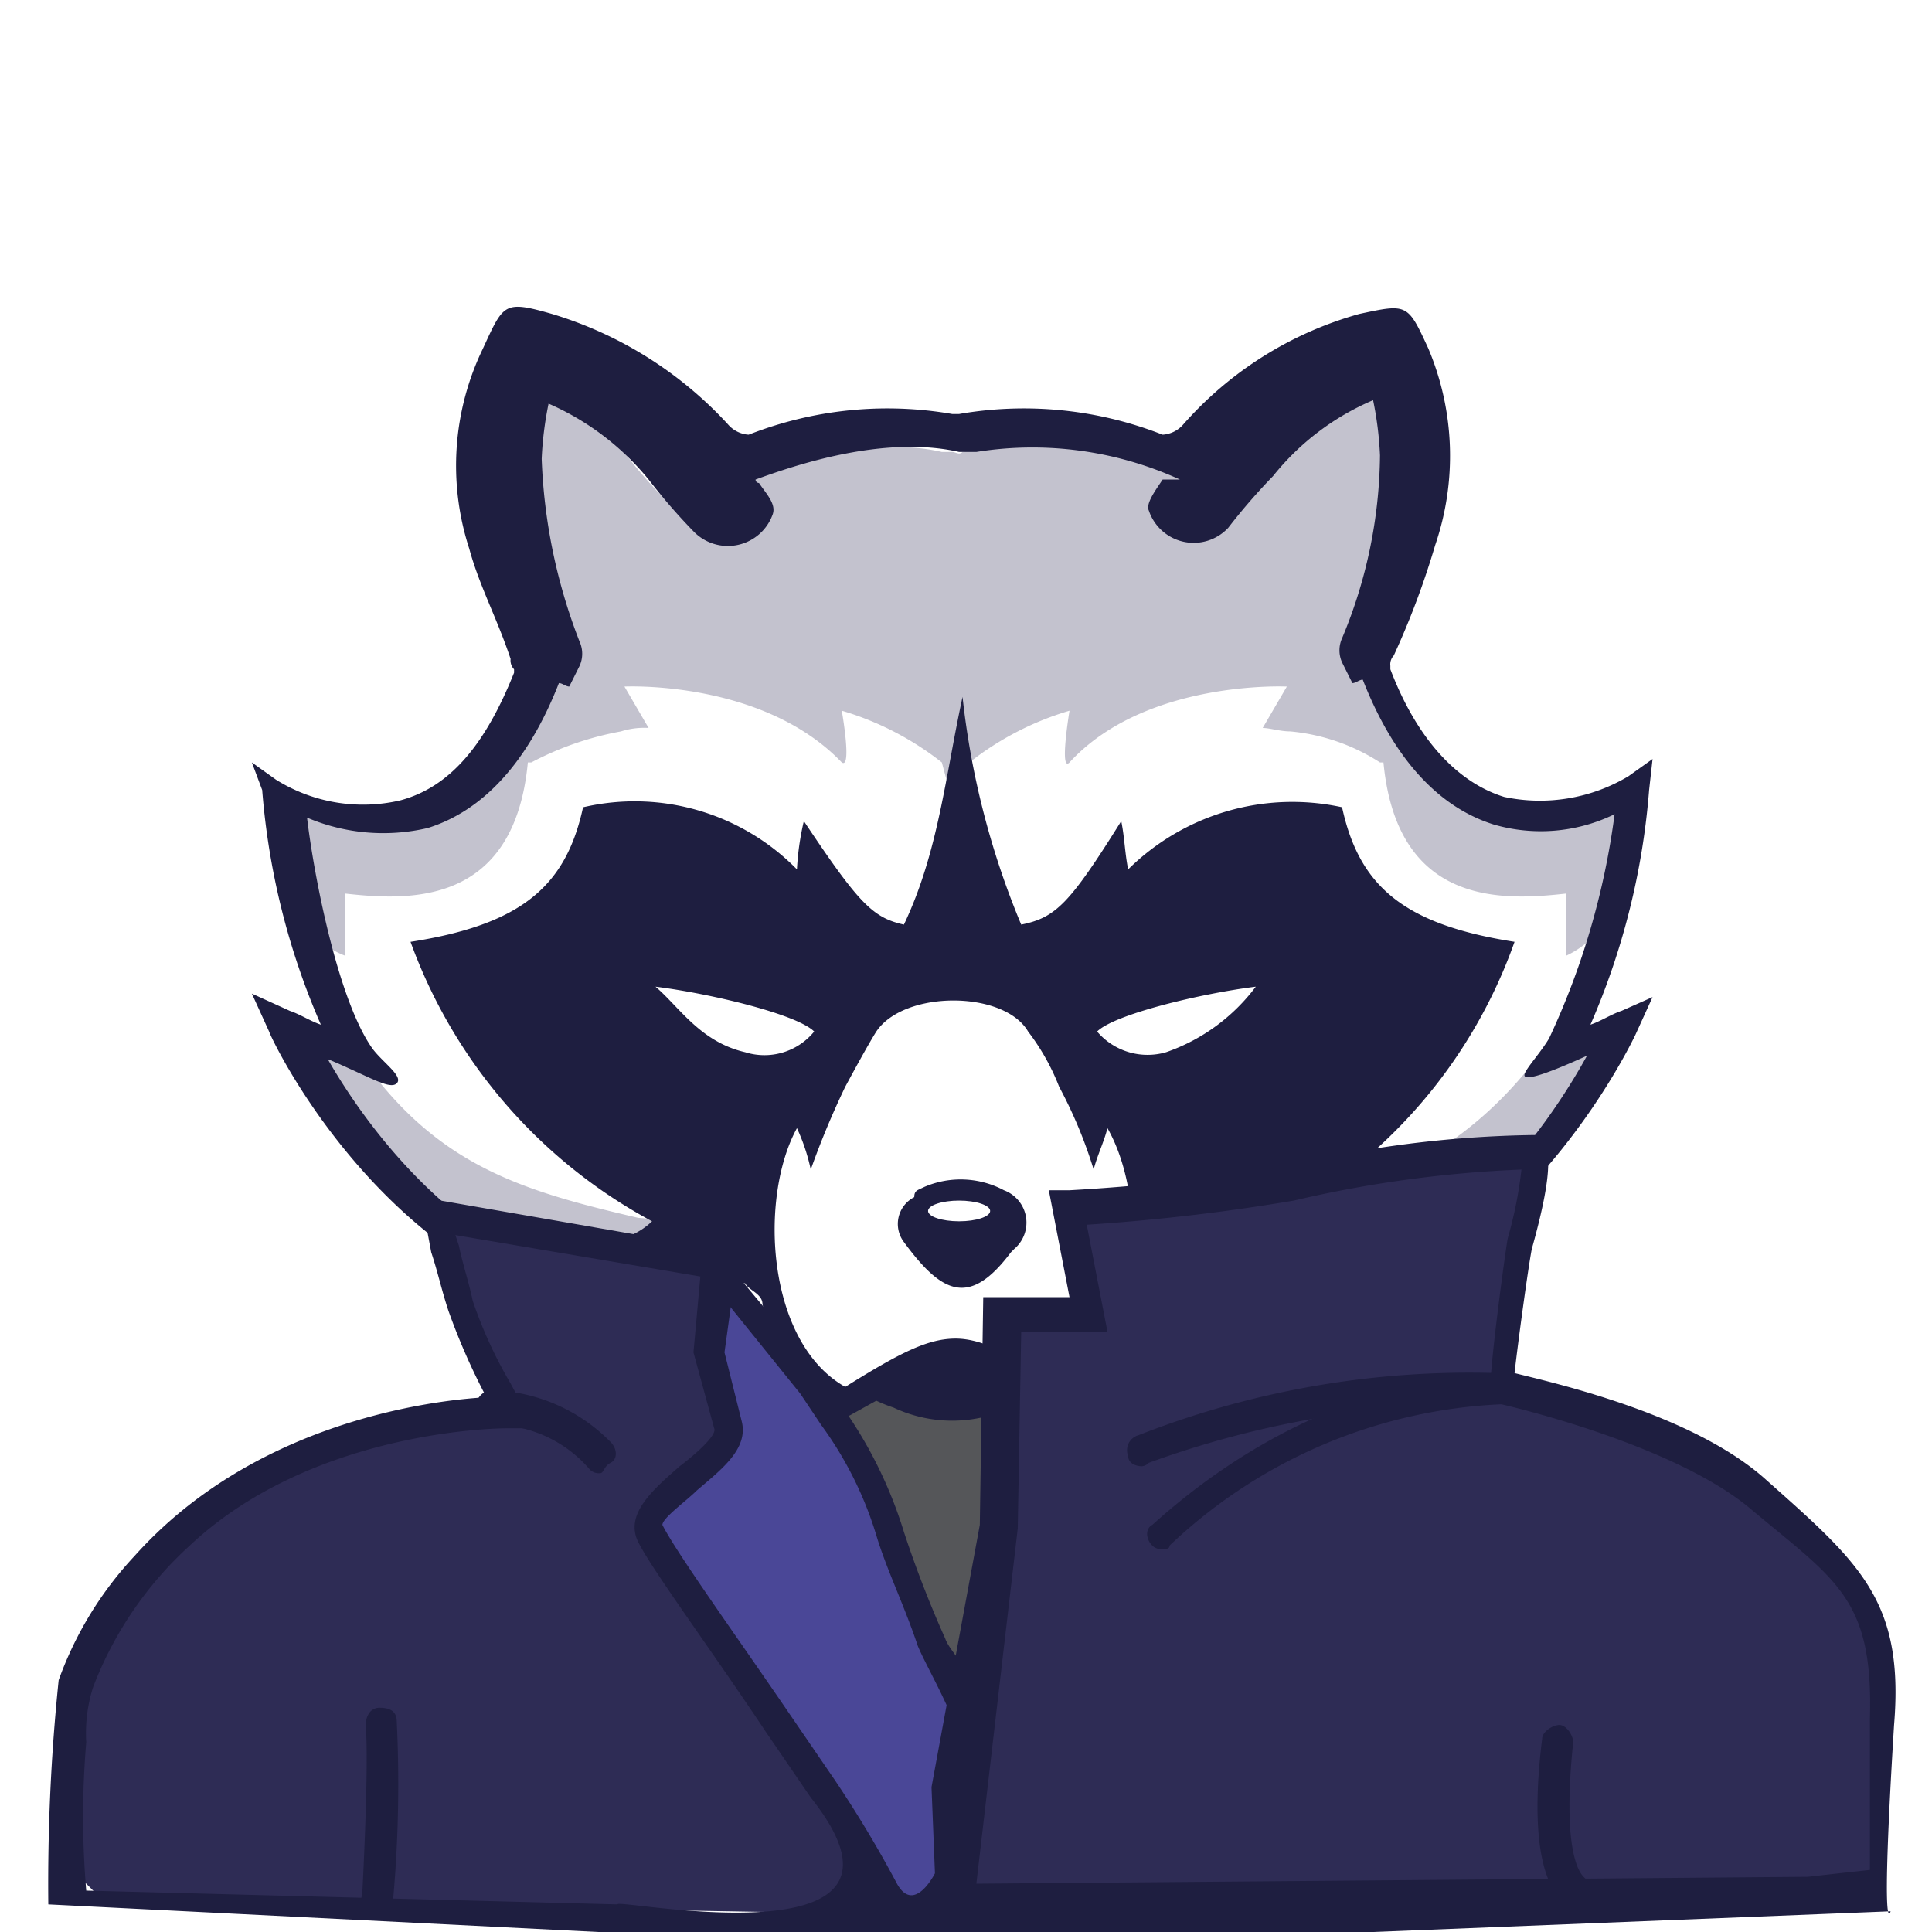 <svg width="80" height="80" fill="none" xmlns="http://www.w3.org/2000/svg"><g><path d="M0 0h80v80H0V0z" fill="#ffffff"/><path d="M28.571 53.857l20.286 1.715S56.285 64.142 56 66c-.286 1.857 1.714 10.714-2 12.572-3.715 1.857-15.429-2-17.286-2.43-1.857-.428-7.857 2.43-11.857-2.713-4-5.429-1-2.143-1-4.858-.286-2.714 4.714-14.714 4.714-14.714z" fill="#555659"/><path d="M53.286 53.714c-.572.143-.857.286-.857.429 0 .428.571.143 2.428 1-2.503.725-5.12.968-7.714.714a8.254 8.254 0 0 0 .714-2c.179-.355.276-.745.286-1.143 2-.285 1.143-.571 3.286-.857 0-.143.857-.143.857-.286-.286-.142 1.285-.428 1-.428a8.738 8.738 0 0 1-.857-.572 21.014 21.014 0 0 0 10-11.571c-4.572-.714-6.429-2.286-7.143-5.571A9.672 9.672 0 0 0 46.429 36c-.143-.714-.143-1.286-.286-2C44 37.429 43.429 38 42 38.286a27.058 27.058 0 0 1-2.429-7.715c-.714 3.286-.714 5.286-2.142 8.143C36.143 38.43 35 37.286 32.857 34a11.2 11.2 0 0 0-.286 2 8.686 8.686 0 0 0-8.428-2c-.714 3.286-.714 4.571-5.286 5.429 1.857 5.142 4.429 8.714 9.143 11.285-.4.25-.833.442-1.286.572-.285.143-.428.428-.714.571 0 .143-1.143-.571-1.143-.428 1.857.285 4 1 5.857 1.428.179.355.277.746.286 1.143.151.695.391 1.367.714 2A20.527 20.527 0 0 1 24 55.286c2.429-.286 2.429-.572 2.429-1 0-.143 0-.572-.715-.715-8.143-.857-11.714-7.428-13.428-10.285 1.714.714 2.571 1.285 2.857.857.286-.429.286-.572-.286-1-1.714-1.714-2.571-7.286-2.857-9.714 1.143.428 3.143 1.428 5 .857 2.286-.715 4.143-2.715 5.429-6 .142 0 .285.143.428.143l.429-.858a1.214 1.214 0 0 0 0-1A23.114 23.114 0 0 1 21.714 19c.135-1.01.326-2.011.572-3 1.57.77 2.94 1.895 4 3.286.58.701 1.2 1.37 1.857 2 1 1 2.857 1.428 3.143 0 .143-.429-.286-.857-.572-1.286a.143.143 0 0 1-.143-.143C32.143 19.286 35.857 18 39 18.714h.429c.142 0 .285.143.428 0a18.485 18.485 0 0 1 9.143.429l.714 1.143c-.285.428-1 .857-.857 1.143.429.571.572.857 1.572-.286A24.83 24.83 0 0 1 52.286 19a15.814 15.814 0 0 1 5.428-4c.143.857.429 3.571.429 4.286a17.887 17.887 0 0 1-1.572 7.143c-.142.285-.714.714-.571 1.142.143.429 0 0 .143.286.143 0 .571.286.714.286l-.143.286c1.286 3.285 3 4.714 5.286 5.428 1.884.403 3.85.15 5.571-.714-.285 2.286-2.142 8.286-4 10.143-.428.428-.428.857-.285 1 .143.143 1.571-.572 3.428-1.286C65.43 47 60 52.714 53.286 53.714z" fill="#C3C2CE"/><path d="M66.714 37.714a3.843 3.843 0 0 1-1.857 1.857V37c-2.571.286-7 .571-7.571-5.429h-.143a8.243 8.243 0 0 0-3.715-1.285c-.428 0-.857-.143-1.142-.143l1-1.714s-5.858-.286-9 3.142c-.429.429 0-2.142 0-2.142a12.327 12.327 0 0 0-4.143 2.142l-.572 2.143L39 31.571a12.327 12.327 0 0 0-4.143-2.142s.429 2.428 0 2.142c-3.286-3.428-9-3.142-9-3.142l1 1.714a3.145 3.145 0 0 0-1.143.143c-1.296.235-2.55.669-3.714 1.285h-.143c-.571 6-5 5.715-7.571 5.429v2.571a3.156 3.156 0 0 1-1.857-1.857l-.143.715.143.857c3.857 8.428 7.857 9.714 14 11.143l1.857.142 2.428 1.286.286 1.714c.571 2.143 1.428 2.715 3.286 4.143l.714.572 2.143-1.143 2.285-.286 2.286.286L43.43 58l.857.286a8.572 8.572 0 0 0 3.571-4.715l.286-1.714 2.428-1.286 1.858-.142c6.142-1.572 10.714-3.715 14.428-12.286l-.143-.429z" fill="#fff"/><path d="M38.286 49.143a3.814 3.814 0 0 1 3.286.143A1.429 1.429 0 0 1 42 51.714l-.142.143c-1.715 2.286-2.858 1.714-4.43-.428a1.244 1.244 0 0 1 .43-1.858c0-.285.142-.285.428-.428z" fill="#1E1E40"/><path d="M67.143 41.857c-.429.143-.857.429-1.286.572a30.173 30.173 0 0 0 2.429-9.715l.143-1.285-1 .714a7.143 7.143 0 0 1-5.143.857c-1.857-.572-3.572-2.286-4.714-5.286v-.143a.527.527 0 0 1 .142-.428 33.925 33.925 0 0 0 1.715-4.572 11.429 11.429 0 0 0-.286-8.143c-.857-1.857-.857-1.857-2.857-1.428A15.114 15.114 0 0 0 49 17.571a1.228 1.228 0 0 1-.857.429 15.714 15.714 0 0 0-8.429-.857h-.285A15.714 15.714 0 0 0 31 18a1.229 1.229 0 0 1-.857-.429A16.257 16.257 0 0 0 22.857 13c-2-.572-2-.429-2.857 1.428a11.115 11.115 0 0 0-.571 8.286c.428 1.572 1.143 2.857 1.714 4.572a.53.53 0 0 0 .143.428v.143c-1.143 2.857-2.572 4.714-4.714 5.286a6.8 6.8 0 0 1-5.143-.857l-1-.715.428 1.143a30.17 30.17 0 0 0 2.429 9.715c-.429-.143-.857-.429-1.286-.572l-1.571-.714.714 1.571C11.286 43.143 15.286 51.43 23 54c-.714.143-1.428.143-2.143.286l-2 .285 1.857 1c3.05 1 6.223 1.577 9.429 1.715.77-.016 1.536-.112 2.286-.286.305.45.693.838 1.143 1.143.32.213.653.404 1 .571H35L36.286 58c.232.11.47.206.714.286a5.714 5.714 0 0 0 4.857 0l.715-.286 1.285.714h.429a2.458 2.458 0 0 0 1-.571A8.57 8.57 0 0 0 46.429 57c.75.174 1.516.27 2.285.286a36.515 36.515 0 0 0 9.429-1.715l2.571-.857L58 54.43c-.714-.143-1.428-.143-2.143-.286 7.715-2.572 11.715-11 11.857-11.286l.715-1.571-1.286.571zm-23 15.572c-2.143-1.286-3.429-2-4.571-2-1.143 0-2.286.571-4.572 2-3.286-1.858-3.571-7.858-2-10.715.254.548.446 1.123.572 1.715A34.904 34.904 0 0 1 35 45c1-1.857 1.286-2.286 1.286-2.286 1.143-1.714 5.286-1.714 6.286 0A9.312 9.312 0 0 1 43.857 45a19.035 19.035 0 0 1 1.429 3.428c.143-.57.428-1.142.571-1.714 1.715 3 1.429 9-1.714 10.715zM30.857 43.57c-1.857-.428-2.714-1.857-3.714-2.714 2.286.286 5.857 1.143 6.571 1.857a2.657 2.657 0 0 1-2.857.857zm14.572-.857c.714-.714 4.285-1.571 6.571-1.857a7.857 7.857 0 0 1-3.714 2.714 2.743 2.743 0 0 1-2.857-.857zm7.857 11c-.572.143-1.857.286-1.714.286.142.286.857.286 3.428 1.143-2.503.725-5.12.968-7.714.714a8.256 8.256 0 0 0 .714-2c.179-.355.276-.745.286-1.143 2-.285 4-.714 6-1a3.114 3.114 0 0 1-.714-.571 8.732 8.732 0 0 1-.858-.572 21.014 21.014 0 0 0 10-11.571c-4.571-.714-6.428-2.286-7.142-5.572A9.672 9.672 0 0 0 46.714 36c-.142-.714-.142-1.286-.285-2-2.143 3.428-2.715 4-4.143 4.286a33.884 33.884 0 0 1-2.429-9.429c-.714 3.286-1 6.429-2.428 9.429-1.286-.286-1.857-.858-4.143-4.286A11.2 11.2 0 0 0 33 36a9.414 9.414 0 0 0-8.857-2.572C23.429 36.715 21.572 38.286 17 39a21.429 21.429 0 0 0 10 11.571c-.25.24-.54.433-.857.572-.286.143-.429.143-.714.285 1.857.286 3.571 1.286 5.428 1.715.143.285.715.428.715.857.15.695.39 1.367.714 2a20.531 20.531 0 0 1-7.714-.714C27 55 27 54.714 27 54.286c0-.143 0-.572-.714-.715-6.714-.857-11-6.714-12.714-9.714 1.714.714 2.571 1.286 2.857 1 .285-.286-.572-.857-1-1.428-1.429-2-2.429-7.143-2.715-9.572 1.58.67 3.33.82 5 .429 2.286-.715 4.143-2.715 5.429-6 .143 0 .286.142.429.142l.428-.857a1.214 1.214 0 0 0 0-1A23.115 23.115 0 0 1 22.43 19c.033-.768.129-1.533.285-2.286a11.042 11.042 0 0 1 4.143 3.143c.578.75 1.198 1.465 1.857 2.143A1.972 1.972 0 0 0 32 21.286c.143-.429-.286-.858-.571-1.286a.143.143 0 0 1-.143-.143c1.571-.571 5.286-1.857 8.428-1.143h.715c2.86-.457 5.792-.06 8.428 1.143h-.714c-.286.429-.714 1-.571 1.286a1.957 1.957 0 0 0 3.285.714 24.829 24.829 0 0 1 1.857-2.143 10.614 10.614 0 0 1 4.143-3.143c.157.753.252 1.518.286 2.286a20 20 0 0 1-1.571 7.572 1.215 1.215 0 0 0 0 1l.428.857c.143 0 .286-.143.429-.143 1.285 3.285 3.143 5.285 5.428 6a6.972 6.972 0 0 0 5-.429A31.429 31.429 0 0 1 64.143 43c-.429.714-1.143 1.428-1 1.571.143.143 1-.142 2.571-.857-1.571 2.857-5.714 9-12.428 10z" fill="#1E1E40"/><path d="M39.714 50.571c.71 0 1.286-.191 1.286-.428s-.575-.429-1.286-.429c-.71 0-1.285.192-1.285.429s.575.428 1.285.428z" fill="#fff"/><path d="M29.714 52.286l4 4.857a20.57 20.57 0 0 1 3.286 6C38.286 67.286 39.143 66 39.857 72l-.143 7-8.857-.571s-1.143-.572-7.428-14.572c-.429-1-2-10.571-2-10.571l6.285-.857h2v-.143z" fill="#4A4797"/><path d="M29.857 51.714c-.143.572-.143 1-.286 1.572l3.572 4.428L34 59a15.172 15.172 0 0 1 2.286 4.571C36.714 65 37.428 66.43 38 68.143c.286.714 1.286 2.428 1.571 3.428.286-.428.286-1.714.572-2.142-.143-.429-.857-1.143-1-1.572a45.94 45.94 0 0 1-1.715-4.428 18.114 18.114 0 0 0-2.428-5 9.993 9.993 0 0 1-.857-1.286L29.857 52v-.286z" fill="#1E1E40"/><path d="M78.143 70.714c.143-5-1.428-5.714-5.143-8.857C69.572 59 62.286 57.43 62.286 57.43c0-.858.572-5.143.714-5.858 1-3.571.572-3.857.572-3.857-3.416.09-6.813.52-10.143 1.286a84.097 84.097 0 0 1-9.286 1L45 54.429H41.43l.143 8.857-2 10.857S39 82 37.143 78.857c-1.714-2.857-1.714-2.428-3-4.714-3.285-5.143-2-2.714-7.143-10.714-.857-1.286 3.715-3.143 3.429-4.572L29.572 56 30 52.429l-11.714-2 .286 1.285c.172.828.41 1.64.714 2.429.429 1.143 1 2.286 1.572 3.571l.428.857s-10.857-.142-14.857 6a20.786 20.786 0 0 0-3 5.572 16.143 16.143 0 0 0-.572 7.143l1.429 1.428 43.143.715L77.715 78c0 .143.285-3.714.428-7.286z" fill="#2E2C55"/><path d="M39 80.714L2 78.857c-.032-3.1.11-6.2.429-9.286a14.914 14.914 0 0 1 3.143-5.142c4.857-5.429 12-6.429 14.57-6.572a26.982 26.982 0 0 1-1.57-3.571c-.286-.857-.43-1.572-.715-2.429l-.428-2.286 13.143 2.286L30 56l.714 2.857c.286 1.143-.857 2-1.857 2.857-.428.429-1.428 1.143-1.428 1.429.571 1.143 3.143 4.714 5.285 7.857l1.858 2.714A48.564 48.564 0 0 1 37.142 78c.715 1.286 1.572-.429 1.572-.429L38.572 74l2-10.857.142-9.429h3.572l-.857-4.428h.857a82.46 82.46 0 0 0 9-1A46.434 46.434 0 0 1 63.429 47h.142l.143.143c.429.286.715 1-.285 4.571-.143.715-.572 3.857-.715 5.143 1.715.429 7.429 1.714 10.429 4.429 3.857 3.428 5.714 5 5.286 10.143-.572 9.285-.143 7.714-.143 7.714L39 80.714zm3.286-25.571l-.143 8.143L40.429 78l17.285-.143 17.143-.143 2.572-.285v-6.286c.142-5-1.429-5.714-5-8.714-3.286-2.715-10.286-4.286-10.286-4.286L61.714 58v-.571c0-1 .572-5.286.715-6.143.27-.935.461-1.89.571-2.857a49.991 49.991 0 0 0-9.428 1.285c-2.839.48-5.7.813-8.572 1l.857 4.429h-3.571zM3.57 78.286l22 .571c-.142-.286 13.572 2.572 8-4.428l-1.857-2.715C29.43 68.286 27 65 26.43 63.857c-.572-1.143.571-2.143 1.714-3.143.571-.428 1.571-1.285 1.428-1.571L28.715 56 29 52.857l-10.143-1.714.143.428c.143.715.429 1.572.572 2.286.404 1.194.93 2.343 1.57 3.429l1 1.857H21c-1 0-8.286.286-13.143 4.857a15.3 15.3 0 0 0-4 5.857 6.286 6.286 0 0 0-.286 2.286 36.386 36.386 0 0 0 0 6.143z" fill="#1E1E40"/><path d="M24.857 61a.529.529 0 0 1-.428-.143 5.272 5.272 0 0 0-4-1.857.772.772 0 0 1-.715-.714.673.673 0 0 1 .715-.715 7.143 7.143 0 0 1 4.857 2.143c.285.286.285.715 0 .857C25 60.714 25 61 24.857 61zm-9.285 18.143c-.43 0-.715-.286-.572-.715 0 0 .286-5.285.143-7 0-.285.143-.714.571-.714.429 0 .715.143.715.572.117 2.429.069 4.863-.143 7.285a.943.943 0 0 1-.715.572zm50.142 0a1.543 1.543 0 0 1-1-.429c-1-.857-1.285-3.285-.857-6.714 0-.286.429-.572.715-.572.285 0 .57.43.57.715-.428 4.143.144 5.285.43 5.571.285.286.142.143.285.143s.715.143.715.429c0 .285-.143.714-.572.714-.143.143-.143.143-.286.143zm-17.571-15a.527.527 0 0 1-.429-.143c-.285-.286-.285-.714 0-.857C55 56.57 62.143 56.857 62.43 56.857a.647.647 0 0 1-.143 1.286A21.3 21.3 0 0 0 48.429 64c0 .143-.143.143-.286.143z" fill="#1E1E40"/><path d="M47.286 60.714c-.286 0-.572-.143-.572-.428a.643.643 0 0 1 .429-.857A37.556 37.556 0 0 1 62 56.857a.647.647 0 0 1-.143 1.286c-4.87-.06-9.71.762-14.286 2.428a.443.443 0 0 1-.285.143z" fill="#1E1E40"/></g></svg>
